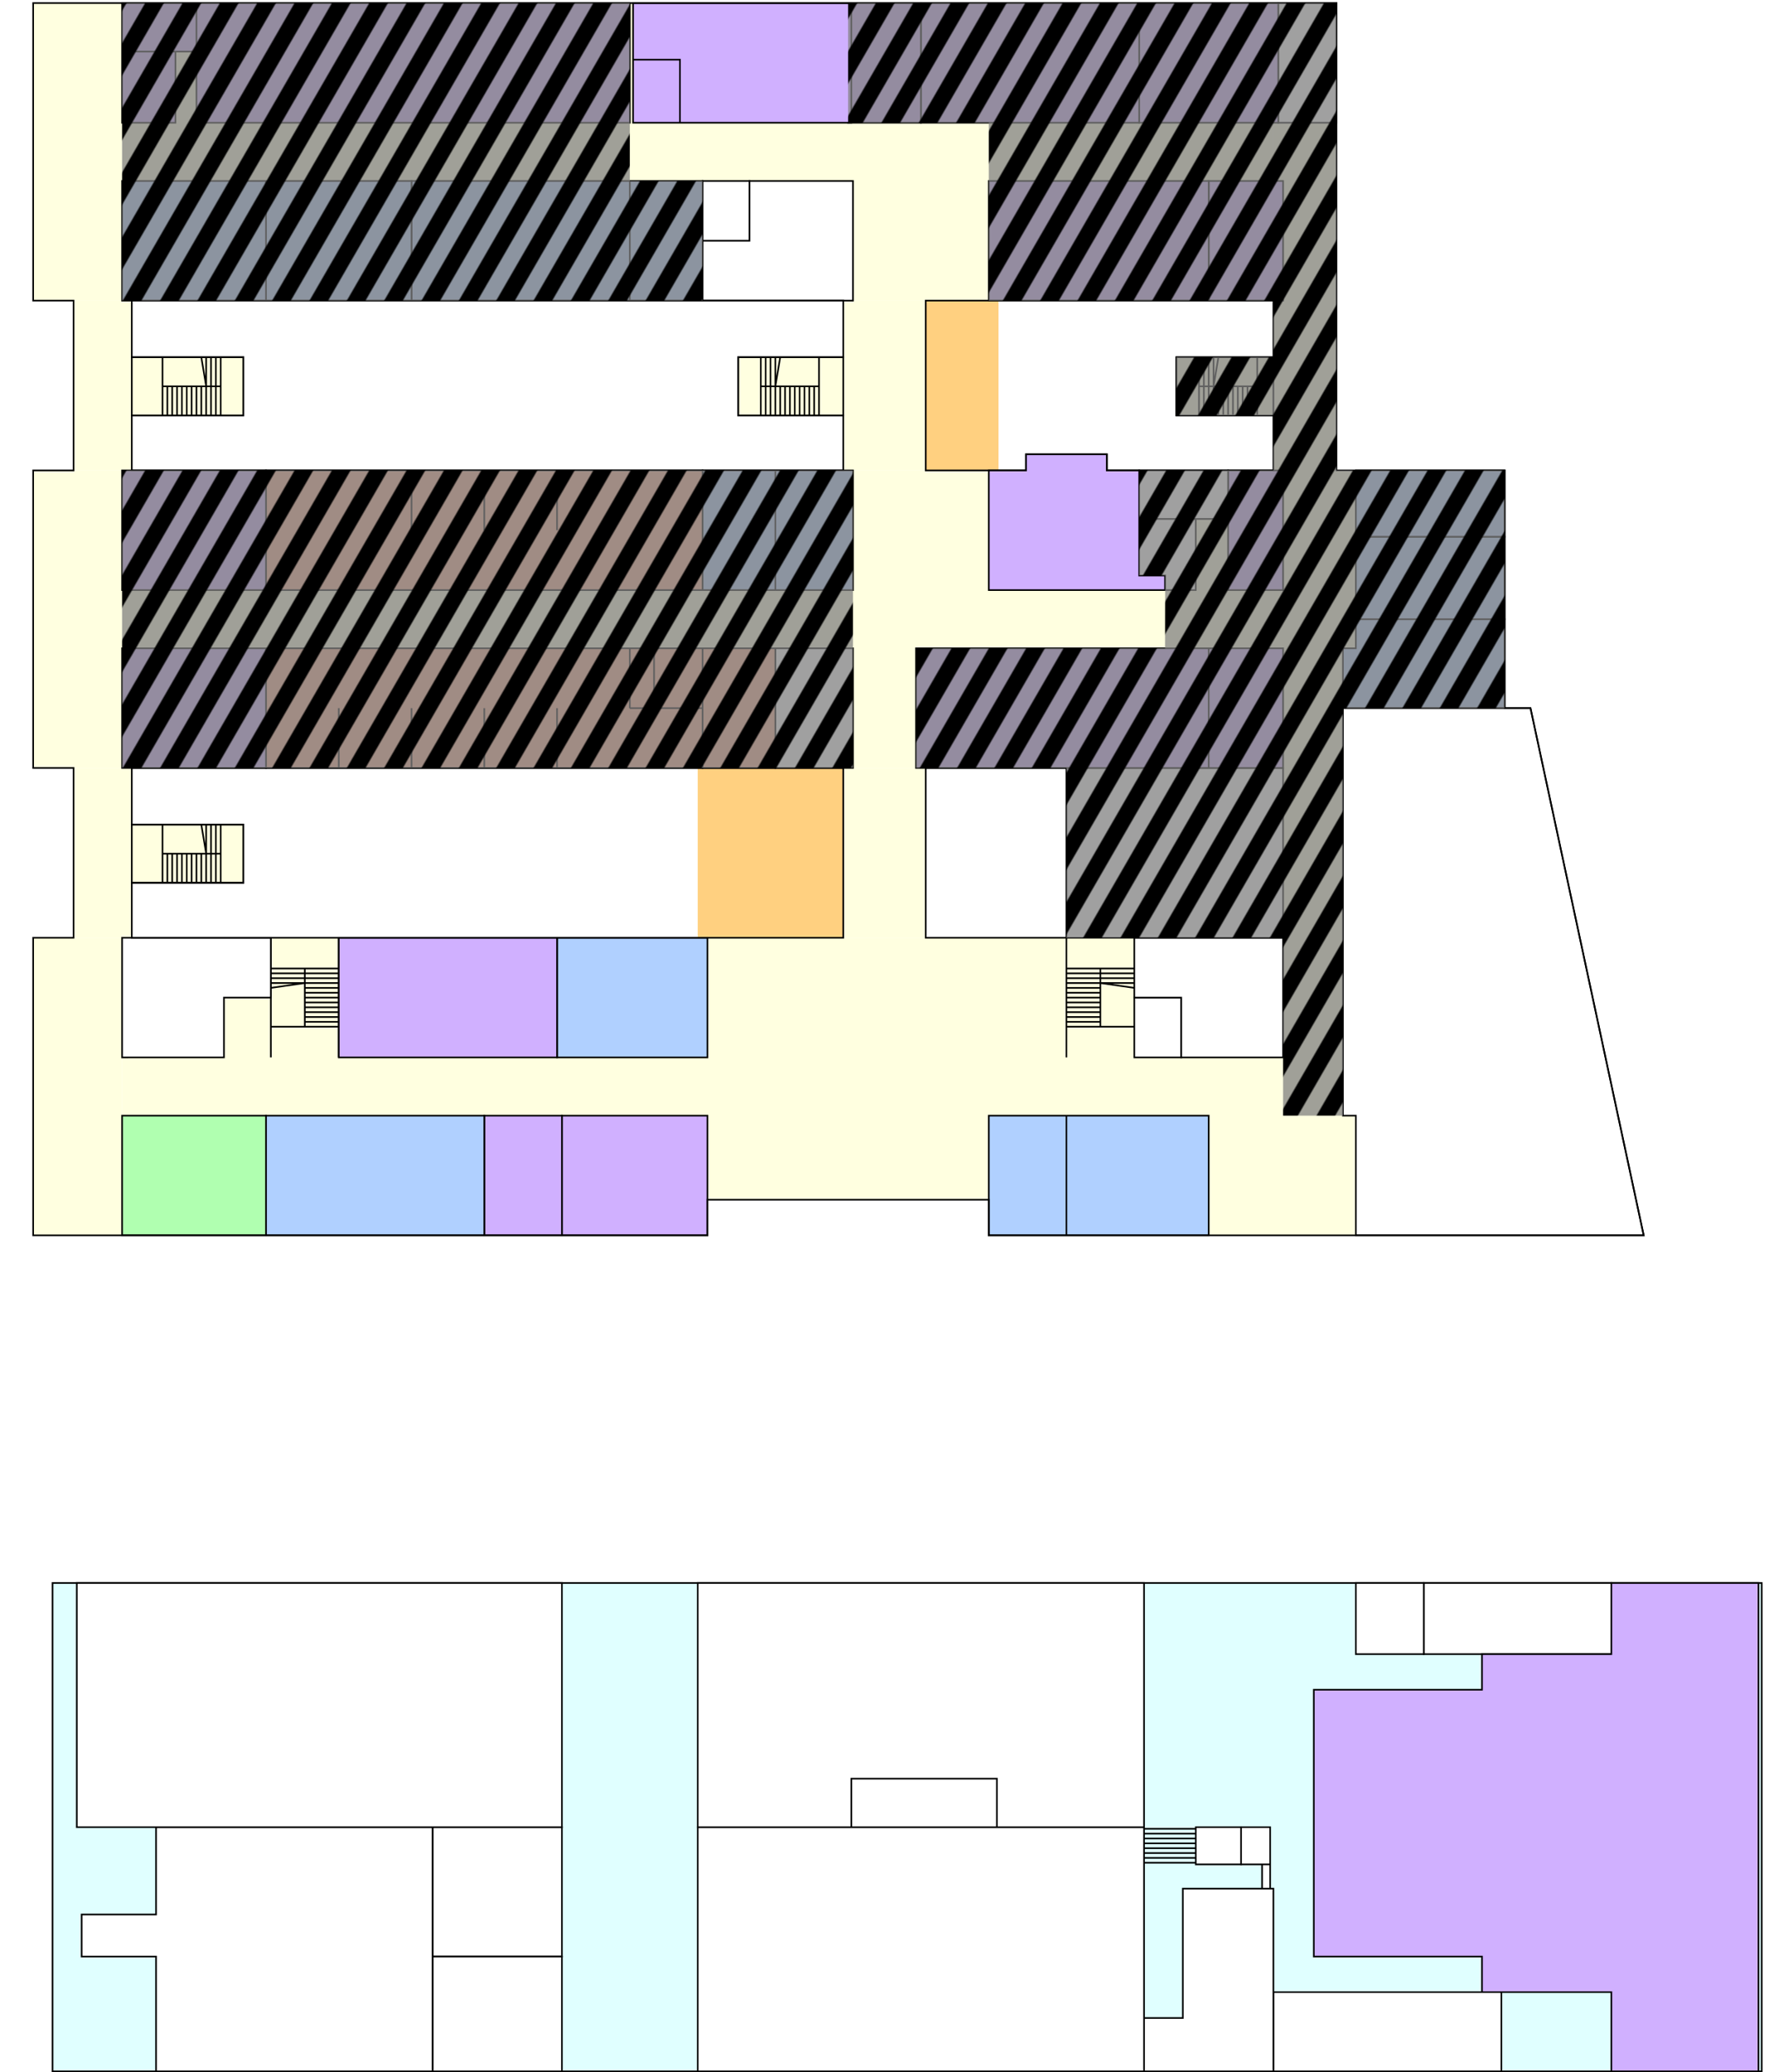 <?xml version="1.0" encoding="UTF-8" standalone="no"?>
<svg
   width="1094"
   height="1281.4"
   version="1.1"
   id="svg282"
   viewBox="0 0 1094 1281.4"
   xmlns="http://www.w3.org/2000/svg"
   xmlns:svg="http://www.w3.org/2000/svg">
  <defs
     id="defs1">
    <pattern
       id="backyard"
       patternUnits="userSpaceOnUse"
       width="20"
       height="20"
       patternTransform="rotate(30)">
      <rect
         width="20"
         height="20"
         fill="gray"
         fill-opacity="0.75"
         id="backyard_bg" />
      <rect
         x="0"
         y="0"
         width="10"
         height="20"
         fill="black"
         id="backyard_shade" />
    </pattern>
  </defs>
  <!-- 1階 -->
  <g
     id="floor_1"
     style="display:inline"
     transform="translate(0.5,1.9)">
    <g
       transform="translate(20)"
       id="bg1">
      <path
         fill="#e0ffff"
         stroke="#000000"
         stroke-width="1px"
         d="m 12,977 v 302 H 1069 V 977 Z"
         id="path2" />
      <path
         id="rect5"
         style="fill:#ffffff;fill-rule:evenodd;stroke:#000000"
         d="m 860,977 h 116 v 44 H 860 Z" />
      <path
         id="rect6"
         style="fill:#ffffff;fill-rule:evenodd;stroke:#000000"
         d="m 818,977 h 42 v 44 h -42 z" />
      <!-- 和田昭允記念ホール -->
      <path
         fill="#d0b0ff"
         stroke="#000000"
         stroke-width="1px"
         id="WADA_AKIYOSHI_MEMORIAL_HALL"
         d="m 792,1043 v 165 h 104 v 22 h 80 v 49 h 91 V 977 h -91 v 44 h -80 v 22 z" />
      <path
         style="fill:#ffffff;fill-rule:evenodd;stroke:#000000;stroke-width:1;stroke-miterlimit:4"
         d="m 767,1230 h 141 v 49 H 767 Z"
         id="path3" />
      <path
         style="fill:#ffffff;fill-rule:evenodd;stroke:#000000;stroke-width:1;stroke-miterlimit:4"
         d="m 711,1166 h 56 v 113 h -81 v -33 h 25 z"
         id="path1" />
      <path
         id="path4"
         style="fill:#ffffff;fill-rule:evenodd;stroke:#000000"
         d="m 765,1151 h -5 v 15 h 5 z m -18,0 v -23 h 18 v 23 z" />
      <path
         id="path5"
         style="fill:#ffffff;fill-rule:evenodd;stroke:#000000;stroke-width:1;stroke-miterlimit:4"
         d="m 719,1128 h 28 v 23 h -28 z" />
      <path
         style="fill:#ffffff;fill-rule:evenodd;stroke:#000000;stroke-width:1;stroke-miterlimit:4"
         d="m 687,1129 h 32 m -32,3 h 32 m -32,3 h 32 m -32,3 h 32 m -32,3 h 32 m -32,3 h 32 m -32,3 h 32 m -32,3 h 32"
         id="path6" />
      <!-- 柔剣道場 -->
      <path
         fill="#ffffff"
         stroke="#000000"
         stroke-width="1px"
         id="____jukendo"
         d="m 411,1128 v 151 h 276 v -151 z" />
      <!-- 交流センター -->
      <path
         fill="#ffffff"
         stroke="#000000"
         stroke-width="1px"
         id="Communication_Center"
         d="m 596,1098 h -90 v 30 h 90 z m 0,30 h 91 V 977 H 411 v 151 h 95 v -30 h 90 z" />
      <path
         id="rect7"
         style="fill:#ffffff;fill-rule:evenodd;stroke:#000000"
         d="m 247,1128 h 80 v 80 h -80 z" />
      <path
         id="rect8"
         style="fill:#ffffff;fill-rule:evenodd;stroke:#000000"
         d="m 247,1208 h 80 v 71 h -80 z" />
      <path
         id="rect9"
         style="fill:#ffffff;fill-rule:evenodd;stroke:#000000"
         d="m 76,1128 h 171 v 151 H 76 v -71 H 30 v -26 h 46 z" />
      <!-- カフェテリア -->
      <path
         fill="#ffffff"
         stroke="#000000"
         stroke-width="1px"
         id="Cafeteria"
         d="m 27,977 v 151 H 327 V 977 Z" />
      <path
         fill="#ffffe0"
         d="M 0,0 V 184 H 55 V 0 Z M 0,289 V 473 H 55 V 289 Z M 0,578 V 762 H 55 V 578 Z"
         id="____riverside1" />
      <path
         fill="#ffffe0"
         d="M 772,762 H 910 V 289 H 806 V 0 h -39 v 289 184 h 6 z"
         id="____trainside1" />
      <path
         fill="#ffffe0"
         d="M 25,184 V 289 H 61 V 184 Z m 476,0 v 105 h 51 V 184 Z M 25,473 V 578 H 61 V 473 Z m 476,0 v 105 h 51 V 473 Z"
         id="____passage1" />
      <path
         fill="#ffffe0"
         stroke="#000000"
         stroke-width="1px"
         d="m 61,219 v 36 h 69 v -36 z m 375,0 v 36 h 65 v -36 z m 271,0 v 36 h 60 V 219 Z M 61,508 v 36 h 69 v -36 z"
         id="____staircases1" />
      <path
         fill="#ffffe0"
         d="m 55,578 v 184 h 362 v -22 h 174 v 22 H 773 V 578 Z"
         id="____S1" />
      <path
         fill="#ffffe0"
         d="M 55,289 V 473 H 767 V 289 H 506 Z"
         id="____C1" />
      <path
         fill="#ffffe0"
         d="M 55,0 V 184 H 767 V 0 Z"
         id="____N1" />
      <path
         fill="none"
         stroke="#000000"
         stroke-width="1px"
         d="m 639,578 v 74 z m 42,0 v 74 z m -21,19 v 36 z m -21,0 h 42 z m 0,3 h 42 z m 0,3 h 42 z m 0,3 h 42 z m 0,3 h 21 z m 0,3 h 21 z m 0,3 h 21 z m 0,3 h 21 z m 0,3 h 21 z m 0,3 h 21 z m 0,3 h 21 z m 0,3 h 21 z m 0,3 h 42 z m 42,-24 -21,-3 z"
         id="____staircase11" />
      <path
         fill="none"
         stroke="#000000"
         stroke-width="1px"
         d="m 147,578 v 74 z m 42,0 v 74 z m -21,19 v 36 z m -21,0 h 42 z m 0,3 h 42 z m 0,3 h 42 z m 0,3 h 42 z m 21,3 h 21 z m 0,3 h 21 z m 0,3 h 21 z m 0,3 h 21 z m 0,3 h 21 z m 0,3 h 21 z m 0,3 h 21 z m 0,3 h 21 z m -21,3 h 42 z m 0,-24 21,-3 z"
         id="____staircase12" />
      <path
         fill="none"
         stroke="#000000"
         stroke-width="1px"
         d="m 80,526 h 36 z m 0,-18 v 36 z m 3,18 v 18 z m 3,0 v 18 z m 3,0 v 18 z m 3,0 v 18 z m 3,0 v 18 z m 3,0 v 18 z m 3,0 v 18 z m 3,0 v 18 z m 3,-18 v 36 z m 3,0 v 36 z m 3,0 v 36 z m 3,0 v 36 z m -12,0 3,18 z"
         id="____staircase13" />
      <path
         fill="none"
         stroke="#000000"
         stroke-width="1px"
         d="m 721,237 h 36 z m 0,-18 v 36 z m 3,0 v 36 z m 3,0 v 36 z m 3,0 v 36 z m 3,18 v 18 z m 3,0 v 18 z m 3,0 v 18 z m 3,0 v 18 z m 3,0 v 18 z m 3,0 v 18 z m 3,0 v 18 z m 3,0 v 18 z m 3,-18 v 36 z m -24,0 -3,18 z"
         id="____staircase14" />
      <path
         fill="none"
         stroke="#000000"
         stroke-width="1px"
         d="m 450,237 h 36 z m 0,-18 v 36 z m 3,0 v 36 z m 3,0 v 36 z m 3,0 v 36 z m 3,18 v 18 z m 3,0 v 18 z m 3,0 v 18 z m 3,0 v 18 z m 3,0 v 18 z m 3,0 v 18 z m 3,0 v 18 z m 3,0 v 18 z m 3,-18 v 36 z m -24,0 -3,18 z"
         id="____staircase155" />
      <path
         fill="none"
         stroke="#000000"
         stroke-width="1px"
         d="m 80,237 h 36 z m 0,-18 v 36 z m 3,18 v 18 z m 3,0 v 18 z m 3,0 v 18 z m 3,0 v 18 z m 3,0 v 18 z m 3,0 v 18 z m 3,0 v 18 z m 3,0 v 18 z m 3,-18 v 36 z m 3,0 v 36 z m 3,0 v 36 z m 3,0 v 36 z m -12,0 3,18 z"
         id="____staircase16" />
      <!-- テラス -->
      <path
         fill="#ffd080"
         id="____terrace1"
         d="m 411,473 v 105 h 90 V 473 Z" />
      <path
         fill="#ffd080"
         id="____terrace2"
         d="m 552,184 v 105 h 45 V 184 Z" />
      <path
         fill="#ffffff"
         stroke="#000000"
         stroke-width="1px"
         id="____gomistation"
         d="m 770,0 v 74 h 36 V 0 Z" />
      <!-- EV -->
      <path
         fill="#ffffff"
         stroke="#000000"
         stroke-width="1px"
         id="____EV11"
         d="m 681,615 v 37 h 29 v -37 z" />
      <!-- WC -->
      <path
         fill="#ffffff"
         stroke="#000000"
         stroke-width="1px"
         id="____WC11"
         d="m 681,578 h 92 v 74 h -63 v -37 h -29 z" />
      <!-- WC -->
      <path
         fill="#ffffff"
         stroke="#000000"
         stroke-width="1px"
         id="____WC12"
         d="m 55,578 h 92 v 37 h -29 v 37 H 55 Z" />
      <!-- EV -->
      <path
         fill="#ffffff"
         stroke="#000000"
         stroke-width="1px"
         id="____EV12"
         d="m 414,110 v 37 h 29 v -37 z" />
      <!-- WC -->
      <path
         fill="#ffffff"
         stroke="#000000"
         stroke-width="1px"
         id="____WC13"
         d="m 507,184 h -93 v -37 h 29 v -37 h 64 z" />
      <!-- 校長室 -->
      <path
         fill="#b0d0ff"
         stroke="#000000"
         stroke-width="1px"
         id="Principals_Office"
         d="m 818,381 v 18 h -8 v 37 h 100 v -55 z" />
      <!-- 応接室 -->
      <path
         fill="#b0d0ff"
         stroke="#000000"
         stroke-width="1px"
         id="Reception_Room"
         d="m 818,330 v 51 h 92 v -51 z" />
      <!-- 印刷室 -->
      <path
         fill="#b0d0ff"
         stroke="#000000"
         stroke-width="1px"
         id="Printing_Room"
         d="m 818,289 v 41 h 92 v -41 z" />
      <!-- 職員室 -->
      <path
         fill="#ffffff"
         stroke="#000000"
         stroke-width="1px"
         id="Teachers_Room"
         d="m 810,436 h 116 l 70,326 H 818 v -74 h -8 z" />
      <!-- 事務室 -->
      <path
         fill="#b0d0ff"
         stroke="#000000"
         stroke-width="1px"
         id="School_Office"
         d="m 591,688 v 74 h 136 v -74 z m 48,0 v 74 z" />
      <!-- 昇降口 -->
      <path
         fill="#ffffff"
         stroke="#000000"
         stroke-width="1px"
         id="____syoukouguti"
         d="" />
      <!-- スタ\nジオ -->
      <path
         fill="#d0b0ff"
         stroke="#000000"
         stroke-width="1px"
         id="Studio"
         d="m 327,688 v 74 h 90 v -74 z" />
      <!-- 放\n送\n室 -->
      <path
         fill="#d0b0ff"
         stroke="#000000"
         stroke-width="1px"
         id="Broadcasting_Room"
         d="m 279,688 v 74 h 48 v -74 z" />
      <!-- 保健室 -->
      <path
         fill="#b0d0ff"
         stroke="#000000"
         stroke-width="1px"
         id="Nurses_Office"
         d="m 144,688 v 74 h 135 v -74 z" />
      <!-- 屋外\n実習室 -->
      <path
         fill="#b0ffb0"
         stroke="#000000"
         stroke-width="1px"
         id="Fieldwork_Lab"
         d="m 55,688 v 74 h 89 v -74 z" />
      <!-- 科学\n技術\n顧問室 -->
      <path
         fill="#b0d0ff"
         stroke="#000000"
         stroke-width="1px"
         id="Science_and_Technology_Advisors_Room"
         d="m 324,578 v 74 h 93 v -74 z" />
      <path
         id="____room1"
         style="fill:#ffffff;fill-rule:evenodd;stroke:#000000;stroke-width:1;stroke-linecap:butt;stroke-linejoin:miter;stroke-miterlimit:0;stroke-opacity:1;paint-order:normal"
         d="M 639,473 H 773 V 578 H 639 Z" />
      <!-- 視聴覚室 -->
      <path
         fill="#d0b0ff"
         stroke="#000000"
         stroke-width="1px"
         id="Audio_Visual_Room"
         d="m 189,578 v 74 h 135 v -74 z" />
      <!-- 音楽室 -->
      <path
         fill="#d0b0ff"
         stroke="#000000"
         stroke-width="1px"
         id="Music_Room"
         d="m 546,399 v 74 h 227 v -74 z m 181,0 v 74 z" />
      <path
         fill="#ffffff"
         stroke="#000000"
         stroke-width="1px"
         id="____souko1"
         d="m 459,399 v 74 h 48 v -74 z" />
      <path
         fill="#ffb090"
         stroke="#000000"
         stroke-width="1px"
         id="Nanotechnology_Dept_Office"
         d="m 414,399 v 74 h 45 v -74 z" />
      <!-- ナノ材料評価室 -->
      <path
         fill="#ffb090"
         stroke="#000000"
         stroke-width="1px"
         id="Nanomaterial_Observatory_Room"
         d="m 144,399 v 74 h 270 v -74 z m 45,37 v 37 z m 45,0 v 37 z m 45,0 v 37 z m 45,0 v 37 z m 45,-37 v 37 z m 0,37 h 45 z m 15,-37 v 37 z" />
      <!-- C12\n\n\nC11 -->
      <path
         style="fill:#d0b0ff;fill-opacity:1;stroke:#000000;stroke-opacity:1"
         d="m 55,399 v 74 h 89 v -74 z"
         id="Seminar_Room_C11" />
      <!-- 楽\n器\n室 -->
      <path
         fill="#d0b0ff"
         stroke="#000000"
         stroke-width="1px"
         id="Music_Dept_Stock_Room"
         d="m 739,289 v 74 h 34 v -74 z" />
      <!-- 練\n習\n室 -->
      <path
         fill="#ffffff"
         stroke="#000000"
         stroke-width="1px"
         id="____rensyu"
         d="m 684,289 v 30 h 55 v -30 z m 0,30 h 35 v 44 h -19 v -9 h -16 z" />
      <!-- 和室 -->
      <path
         fill="#d0b0ff"
         stroke="#000000"
         stroke-width="1px"
         id="Tea_Ceremony_Room"
         d="m 591,289 h 23 v -10 h 50 v 10 h 20 v 65 h 16 v 9 H 591 Z" />
      <!-- 電子\n顕微鏡\n室 -->
      <path
         fill="#b0d0ff"
         stroke="#000000"
         stroke-width="1px"
         id="Electron_Microscope_Lab"
         d="m 414,289 v 74 h 93 v -74 z m 45,0 v 74 z" />
      <!-- ナノ材料創製室 -->
      <path
         fill="#ffb090"
         stroke="#000000"
         stroke-width="1px"
         id="Nanomaterial_Generation_Lab"
         d="m 144,289 v 74 h 270 v -74 z m 90,0 v 50 z m 45,0 v 37 z m 45,0 v 37 z" />
      <path
         style="fill:#d0b0ff;fill-opacity:1;stroke:#000000;stroke-opacity:1"
         d="m 55,289 v 74 h 89 v -74 z"
         id="Seminar_Room_C12" />
      <path
         fill="#d0b0ff"
         stroke="#000000"
         stroke-width="1px"
         id="Home_Economics_Dept_Office"
         d="m 727,110 v 74 h 46 v -74 z" />
      <!-- 調理室 -->
      <path
         fill="#d0b0ff"
         stroke="#000000"
         stroke-width="1px"
         id="Cooking_Room"
         d="m 591,110 v 74 h 136 v -74 z" />
      <!-- 環境実験室 -->
      <path
         fill="#b0d0ff"
         stroke="#000000"
         stroke-width="1px"
         id="Environmental_Science_Lab"
         d="m 234,110 v 74 h 180 v -74 z m 135,0 v 74 z" />
      <!-- 分析室 -->
      <path
         fill="#b0d0ff"
         stroke="#000000"
         stroke-width="1px"
         id="Analytical_Lab"
         d="m 55,110 v 74 h 179 v -74 z m 89,0 v 74 z" />
      <!-- 被服室 -->
      <path
         fill="#d0b0ff"
         stroke="#000000"
         stroke-width="1px"
         id="Sewing_Room"
         d="m 684,0 v 74 h 86 V 0 Z" />
      <!-- 美術\n工芸室 -->
      <path
         fill="#d0b0ff"
         stroke="#000000"
         stroke-width="1px"
         id="Art_and_Craft_Room"
         d="M 549,0 V 74 H 684 V 0 Z" />
      <path
         fill="#d0b0ff"
         stroke="#000000"
         stroke-width="1px"
         id="Art_and_Calligraphy_Dept_Office"
         d="m 504,0 v 74 h 45 V 0 Z" />
      <!-- 書道室 -->
      <path
         fill="#d0b0ff"
         stroke="#000000"
         stroke-width="1px"
         id="Calligraphy_Room"
         d="M 371,0 V 74 H 506 V 0 Z m 0,35 v 39 h 29 V 35 Z" />
      <!-- 金工・木工室 -->
      <path
         fill="#d0b0ff"
         stroke="#000000"
         stroke-width="1px"
         id="Metalworking_Woodworking_Woom"
         d="M 101,0 V 74 H 369 V 0 Z M 55,0 v 30 h 46 V 0 Z m 0,30 V 74 H 88 V 30 Z" />
      <path
         fill="none"
         stroke="#000000"
         stroke-width="1px"
         d="m 61,184 h 440 v 35 h -65 v 36 h 65 v 34 H 61 v -34 h 69 V 219 H 61 Z m 491,0 h 215 v 35 h -60 v 36 h 60 v 34 H 664 v -10 h -50 v 10 H 552 Z M 61,473 H 501 V 578 H 61 v -34 h 69 V 508 H 61 Z m 491,0 v 105 h 87 V 473 Z"
         id="____inner1" />
      <path
         fill="none"
         stroke="#000000"
         stroke-width="1px"
         d="m 0,0 h 806 v 289 h 104 v 147 h 16 l 70,326 H 591 V 740 H 417 v 22 H 0 V 578 H 25 V 473 H 0 V 289 H 25 V 184 H 0 Z"
         id="____outer1" />
      <path
         id="____backyard11"
         style="opacity:1;fill:url(#backyard);fill-rule:evenodd;stroke-width:0;stroke-linecap:square;stroke-linejoin:round;stroke-miterlimit:0;paint-order:markers stroke fill"
         d="m 55,0 h 314 v 110 h 45 v 74 H 371 55 Z"
         class="UnoptimicedTransforms" />
      <path
         id="____backyard12"
         style="fill:url(#backyard);fill-rule:evenodd;stroke-width:0;stroke-linecap:square;stroke-linejoin:round;stroke-miterlimit:0;paint-order:markers stroke fill"
         d="M 55,0 H 507 V 184 H 55 Z"
         class="UnoptimicedTransforms"
         transform="translate(0,289)" />
      <path
         id="____backyard13"
         style="fill:url(#backyard);fill-rule:evenodd;stroke-width:0;stroke-linecap:square;stroke-linejoin:round;stroke-miterlimit:0;paint-order:markers stroke fill"
         d="M 514,0 H 816 V 289 H 920 V 436 H 820 V 688 H 783 V 578 H 649 V 473 H 556 V 399 H 710 L 710.085,354 694,353.896 V 289 h 83 v -34 h -60 v -36 h 60 V 184 H 601 V 74 h -87 z"
         class="UnoptimicedTransforms"
         transform="translate(-10)" />
    </g>
  </g>
</svg>
